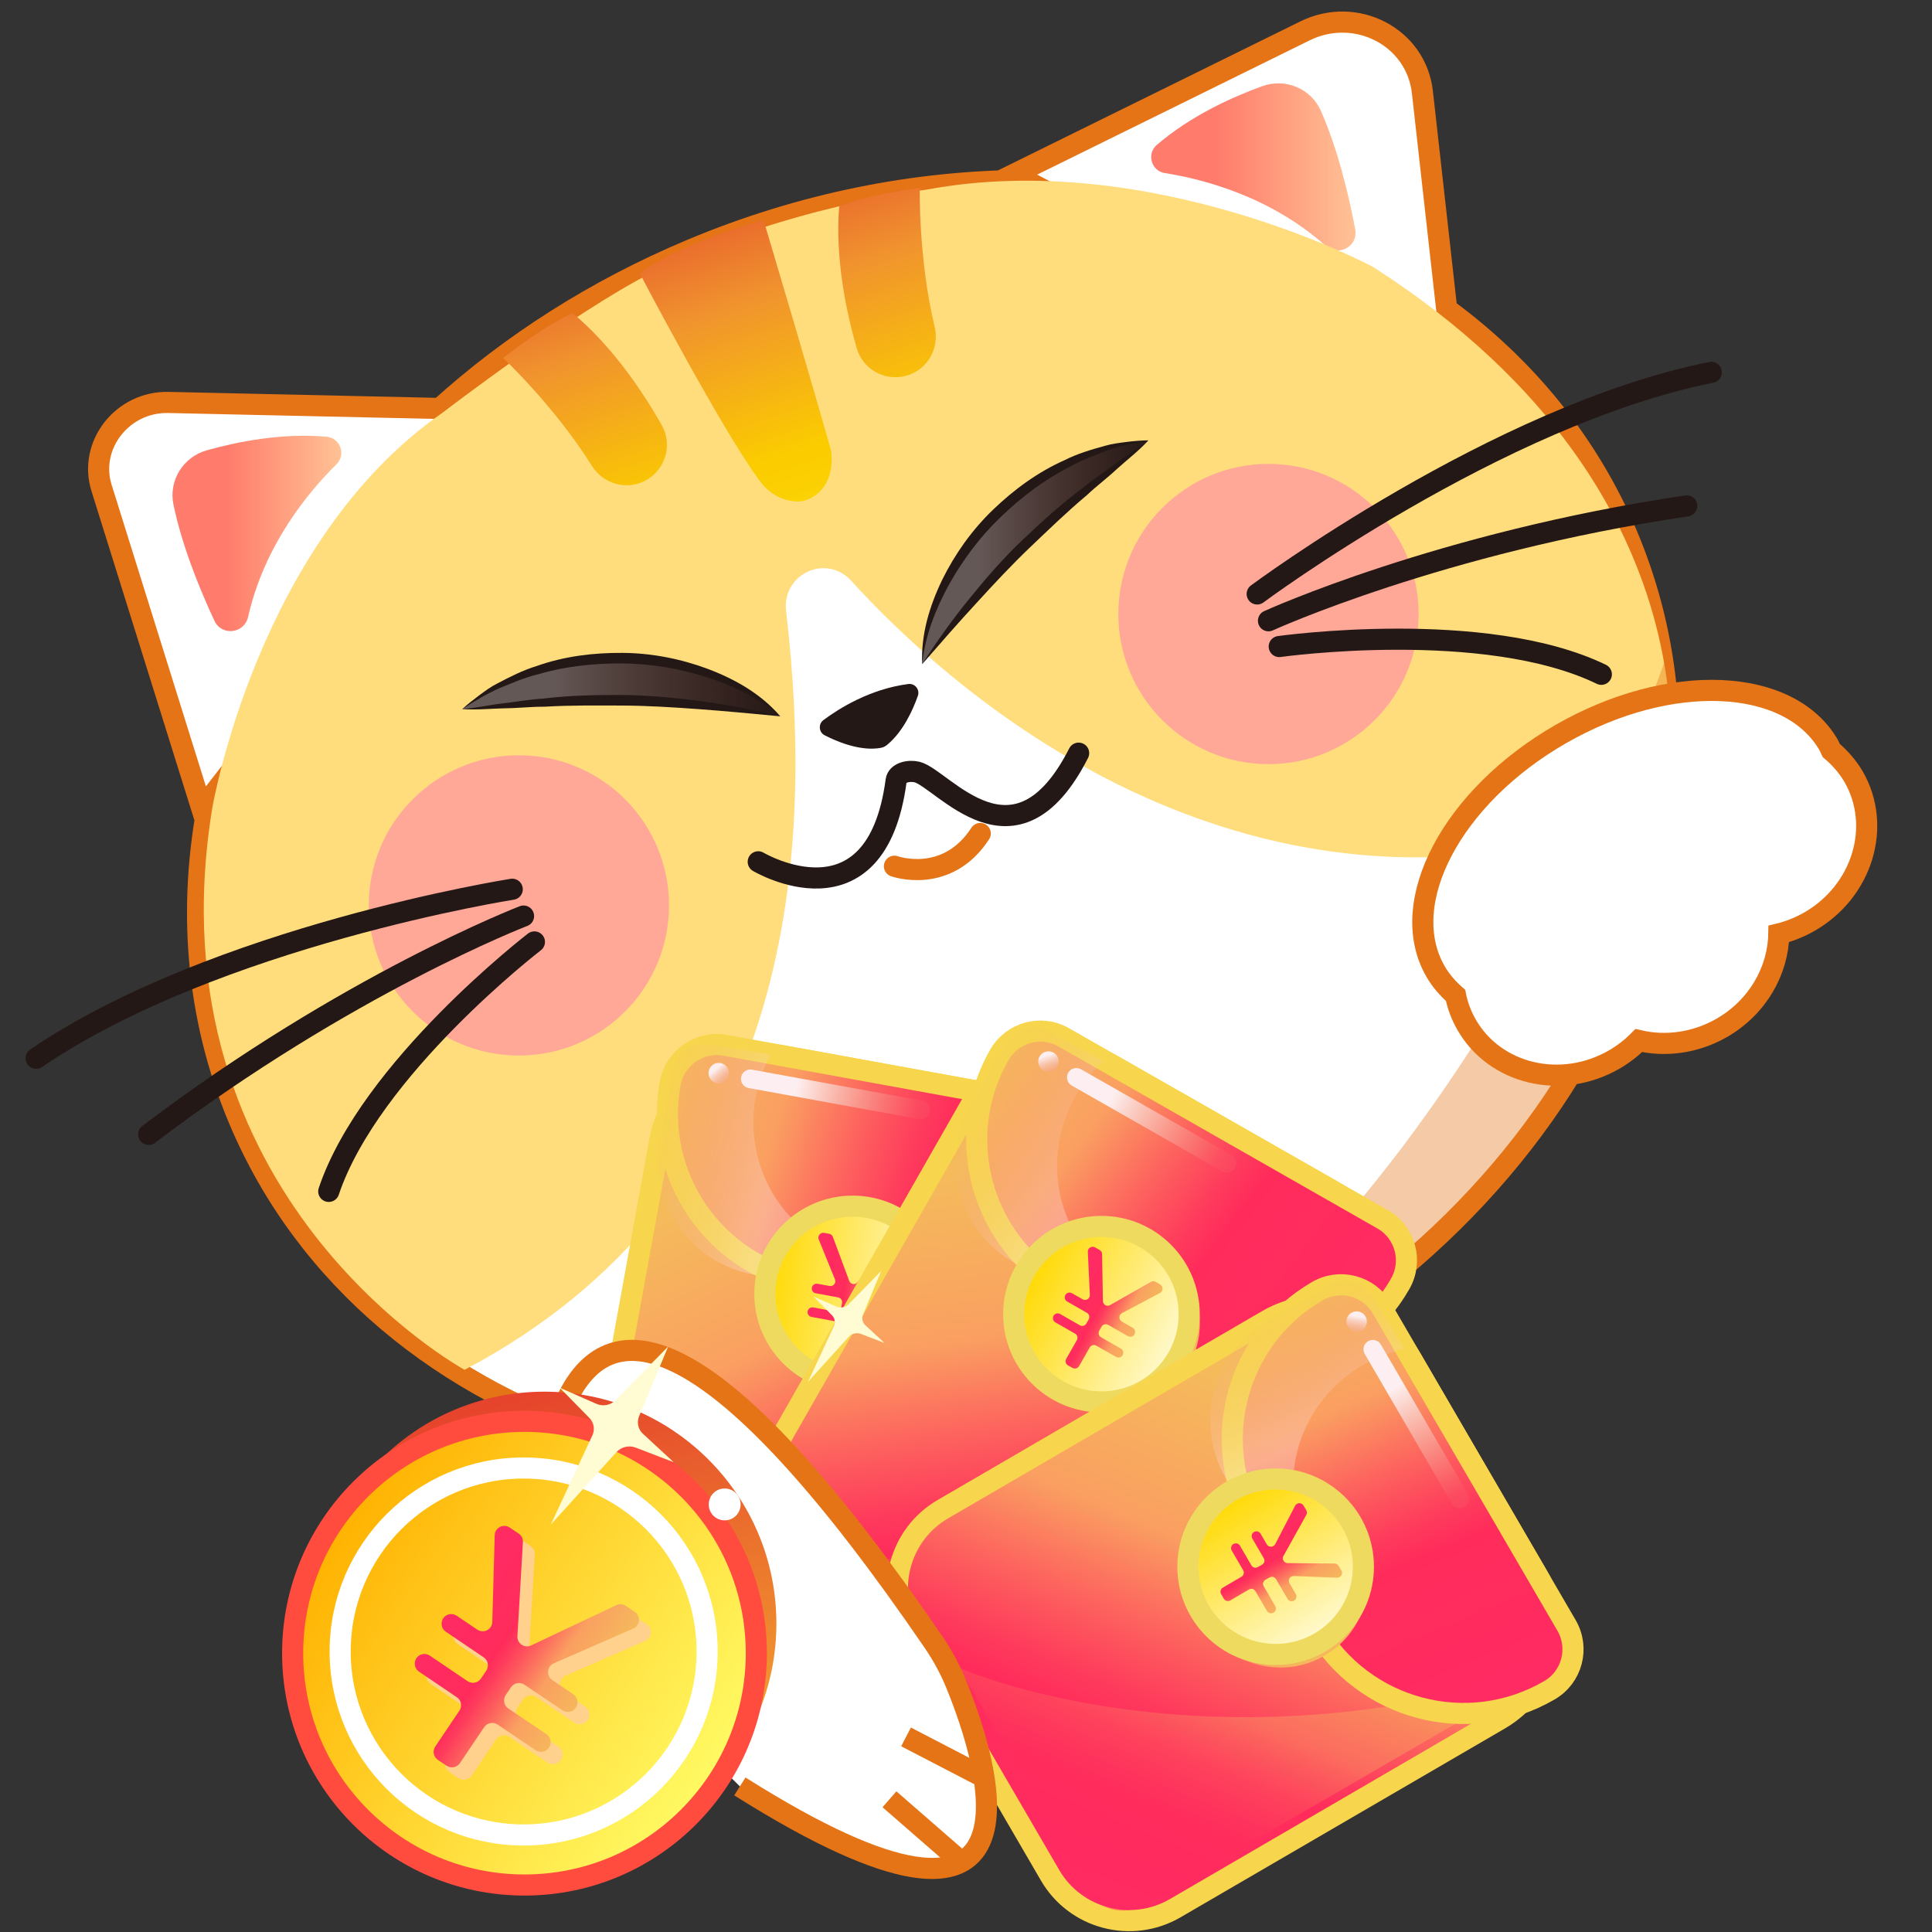 <svg xml:space="preserve" style="enable-background:new 0 0 183 183;" viewBox="0 0 183 183" y="0px" x="0px" xmlns:xlink="http://www.w3.org/1999/xlink" xmlns="http://www.w3.org/2000/svg" id="图层_1" version="1.1">
<rect x="0" y="0" width="183" height="183" fill="#333333" stroke="none"/>
<style type="text/css">
	.st0{fill:url(#SVGID_1_);stroke:#F7D64D;stroke-width:2;stroke-miterlimit:10;}
	.st1{opacity:0.43;fill:url(#SVGID_2_);}
	.st2{fill:url(#SVGID_3_);stroke:#F7D64D;stroke-width:2;stroke-miterlimit:10;}
	.st3{opacity:0.31;}
	.st4{fill:url(#SVGID_4_);}
	.st5{opacity:0.61;fill:url(#SVGID_5_);}
	.st6{fill:url(#SVGID_6_);stroke:#EFDA60;stroke-width:2;stroke-miterlimit:10;}
	.st7{fill:url(#SVGID_7_);}
	.st8{fill:url(#SVGID_8_);}
	.st9{fill:url(#SVGID_9_);}
	.st10{fill:#FFFFFF;stroke:#E57417;stroke-width:2;stroke-miterlimit:10;}
	.st11{fill:#FFDD7D;}
	.st12{fill:url(#SVGID_10_);}
	.st13{fill:url(#SVGID_11_);}
	.st14{fill:url(#SVGID_12_);}
	.st15{fill:url(#SVGID_13_);}
	.st16{fill:url(#SVGID_14_);}
	.st17{fill:#231815;}
	.st18{fill:none;stroke:#231815;stroke-linecap:round;stroke-linejoin:round;stroke-miterlimit:10;}
	.st19{fill:#FFFFFF;stroke:#231815;stroke-miterlimit:10;}
	.st20{fill:#FFFFFF;}
	.st21{opacity:0.3;fill:url(#SVGID_15_);}
	.st22{opacity:0.3;fill:url(#SVGID_16_);}
	.st23{fill:#FFA897;}
	.st24{fill:none;stroke:#231815;stroke-miterlimit:10;}
	.st25{opacity:0.38;fill:#E57417;}
	.st26{fill:#FFFFFF;stroke:#E57417;stroke-linecap:round;stroke-linejoin:round;stroke-miterlimit:10;}
	.st27{fill:url(#SVGID_17_);stroke:#C76852;stroke-miterlimit:10;}
	.st28{fill:#040506;}
	.st29{fill:none;stroke:#323333;stroke-width:2;stroke-linecap:round;stroke-linejoin:round;stroke-miterlimit:10;}
	.st30{fill:url(#SVGID_18_);}
	.st31{fill:#F2B48A;}
	.st32{fill:url(#SVGID_19_);stroke:#FFF7E6;stroke-width:3;stroke-linecap:round;stroke-linejoin:round;stroke-miterlimit:10;}
	.st33{fill:url(#SVGID_20_);stroke:#FFF7E6;stroke-width:3;stroke-linecap:round;stroke-linejoin:round;stroke-miterlimit:10;}
	.st34{fill:url(#SVGID_21_);stroke:#FFF7E6;stroke-width:3;stroke-linecap:round;stroke-linejoin:round;stroke-miterlimit:10;}
	.st35{fill:#FFFFFF;stroke:url(#SVGID_22_);stroke-miterlimit:10;}
	.st36{fill:none;stroke:url(#SVGID_23_);stroke-width:2;stroke-linecap:round;stroke-linejoin:round;}
	
		.st37{fill:none;stroke:url(#SVGID_24_);stroke-width:2;stroke-linecap:round;stroke-linejoin:round;stroke-dasharray:5.015,5.015;}
	.st38{fill:none;stroke:url(#SVGID_25_);stroke-width:2;stroke-linecap:round;stroke-linejoin:round;}
	.st39{fill:#FFFFFF;stroke:url(#SVGID_26_);stroke-miterlimit:10;}
	.st40{fill:none;stroke:url(#SVGID_27_);stroke-width:2;stroke-linecap:round;stroke-linejoin:round;}
	.st41{fill:none;stroke:url(#SVGID_28_);stroke-width:2;stroke-linecap:round;stroke-linejoin:round;}
	.st42{fill:#FFFFFF;stroke:#7C0D4A;stroke-linecap:round;stroke-linejoin:round;stroke-miterlimit:10;}
	.st43{fill:url(#SVGID_29_);stroke:#FFF7E6;stroke-width:3;stroke-linecap:round;stroke-linejoin:round;stroke-miterlimit:10;}
	.st44{fill:#FFF7E6;stroke:url(#SVGID_30_);stroke-miterlimit:10;}
	.st45{fill:url(#SVGID_31_);stroke:url(#SVGID_32_);stroke-width:2;stroke-miterlimit:10;}
	.st46{fill:none;stroke:url(#SVGID_33_);stroke-width:2;stroke-miterlimit:10;}
	.st47{fill:none;stroke:url(#SVGID_34_);stroke-width:2;stroke-miterlimit:10;}
	.st48{fill:url(#SVGID_35_);stroke:#FFF0E9;stroke-miterlimit:10;}
	.st49{fill:#FFFFFF;stroke:#FFDD7D;stroke-miterlimit:10;}
	.st50{fill:url(#SVGID_36_);stroke:#FFF0E9;stroke-miterlimit:10;}
	.st51{fill:url(#SVGID_37_);stroke:#FFF0E9;stroke-miterlimit:10;}
	.st52{fill:url(#SVGID_38_);stroke:#FFF0E9;stroke-miterlimit:10;}
	.st53{fill:url(#SVGID_39_);stroke:#FFF0E9;stroke-miterlimit:10;}
	.st54{fill:#FFFFFF;stroke:url(#SVGID_40_);stroke-miterlimit:10;}
	.st55{fill:#E89AA9;}
	.st56{fill:#FAE0E7;}
	.st57{fill:#FFFFFF;stroke:url(#SVGID_41_);stroke-miterlimit:10;}
	.st58{fill:#FFFFFF;stroke:url(#SVGID_42_);stroke-miterlimit:10;}
	.st59{fill:#FFFFFF;stroke:url(#SVGID_43_);stroke-miterlimit:10;}
	.st60{fill:#FFFFFF;stroke:url(#SVGID_44_);stroke-miterlimit:10;}
	.st61{fill:#FFFFFF;stroke:url(#SVGID_45_);stroke-miterlimit:10;}
	.st62{fill:#FFFFFF;stroke:url(#SVGID_46_);stroke-miterlimit:10;}
	.st63{fill:#FFFFFF;stroke:url(#SVGID_47_);stroke-miterlimit:10;}
	.st64{fill:#FFFFFF;stroke:url(#SVGID_48_);stroke-miterlimit:10;}
	.st65{fill:#FFFFFF;stroke:url(#SVGID_49_);stroke-miterlimit:10;}
	.st66{fill:url(#SVGID_50_);stroke:#ECFFD4;stroke-linecap:round;stroke-linejoin:round;stroke-miterlimit:10;}
	.st67{fill:url(#SVGID_51_);stroke:#ECFFD4;stroke-linecap:round;stroke-linejoin:round;stroke-miterlimit:10;}
	.st68{fill:url(#SVGID_52_);stroke:#ECFFD4;stroke-linecap:round;stroke-linejoin:round;stroke-miterlimit:10;}
	.st69{fill:#FFFFFF;stroke:#ECFFD4;stroke-linecap:round;stroke-linejoin:round;stroke-miterlimit:10;}
	.st70{fill:url(#SVGID_53_);stroke:#ECFFD4;stroke-linecap:round;stroke-linejoin:round;stroke-miterlimit:10;}
	.st71{fill:url(#SVGID_54_);stroke:#ECFFD4;stroke-linecap:round;stroke-linejoin:round;stroke-miterlimit:10;}
	.st72{fill:url(#SVGID_55_);}
	.st73{fill:#ECFFD4;}
	.st74{fill:url(#SVGID_56_);stroke:#ECFFD4;stroke-linecap:round;stroke-linejoin:round;stroke-miterlimit:10;}
	.st75{fill:url(#SVGID_57_);stroke:#ECFFD4;stroke-linecap:round;stroke-linejoin:round;stroke-miterlimit:10;}
	.st76{fill:url(#SVGID_58_);stroke:#ECFFD4;stroke-linecap:round;stroke-linejoin:round;stroke-miterlimit:10;}
	.st77{fill:url(#SVGID_59_);stroke:#ECFFD4;stroke-linecap:round;stroke-linejoin:round;stroke-miterlimit:10;}
	.st78{fill:url(#SVGID_60_);stroke:#ECFFD4;stroke-linecap:round;stroke-linejoin:round;stroke-miterlimit:10;}
	.st79{fill:url(#SVGID_61_);stroke:#ECFFD4;stroke-linecap:round;stroke-linejoin:round;stroke-miterlimit:10;}
	.st80{fill:url(#SVGID_62_);stroke:#ECFFD4;stroke-linecap:round;stroke-linejoin:round;stroke-miterlimit:10;}
	.st81{fill:url(#SVGID_63_);stroke:#ECFFD4;stroke-linecap:round;stroke-linejoin:round;stroke-miterlimit:10;}
	.st82{fill:url(#SVGID_64_);stroke:#ECFFD4;stroke-linecap:round;stroke-linejoin:round;stroke-miterlimit:10;}
	.st83{fill:url(#SVGID_65_);}
	.st84{fill:none;stroke:#ECFFD4;stroke-linecap:round;stroke-linejoin:round;stroke-miterlimit:10;}
	.st85{fill:url(#SVGID_66_);}
	.st86{fill:url(#SVGID_67_);}
	.st87{fill:url(#SVGID_68_);}
	.st88{fill:url(#SVGID_69_);}
	.st89{fill:url(#SVGID_70_);}
	.st90{fill:url(#SVGID_71_);}
	.st91{fill:url(#SVGID_72_);}
	.st92{fill:url(#SVGID_73_);}
	.st93{fill:url(#SVGID_74_);}
	.st94{fill:url(#SVGID_75_);stroke:#ECFFD4;stroke-linecap:round;stroke-linejoin:round;stroke-miterlimit:10;}
	.st95{fill:url(#SVGID_76_);stroke:#ECFFD4;stroke-linecap:round;stroke-linejoin:round;stroke-miterlimit:10;}
	.st96{fill:url(#SVGID_77_);stroke:#ECFFD4;stroke-linecap:round;stroke-linejoin:round;stroke-miterlimit:10;}
	.st97{fill:url(#SVGID_78_);stroke:#ECFFD4;stroke-linecap:round;stroke-linejoin:round;stroke-miterlimit:10;}
	.st98{fill:url(#SVGID_79_);stroke:#ECFFD4;stroke-linecap:round;stroke-linejoin:round;stroke-miterlimit:10;}
	.st99{fill:url(#SVGID_80_);stroke:#ECFFD4;stroke-linecap:round;stroke-linejoin:round;stroke-miterlimit:10;}
	.st100{fill:url(#SVGID_81_);stroke:#ECFFD4;stroke-linecap:round;stroke-linejoin:round;stroke-miterlimit:10;}
	.st101{fill:url(#SVGID_82_);}
	.st102{fill:url(#SVGID_83_);}
	.st103{fill:url(#SVGID_84_);stroke:#ECFFD4;stroke-linecap:round;stroke-linejoin:round;stroke-miterlimit:10;}
	.st104{fill:url(#SVGID_85_);stroke:#ECFFD4;stroke-linecap:round;stroke-linejoin:round;stroke-miterlimit:10;}
	.st105{fill:url(#SVGID_86_);stroke:#ECFFD4;stroke-linecap:round;stroke-linejoin:round;stroke-miterlimit:10;}
	.st106{fill:url(#SVGID_87_);stroke:#ECFFD4;stroke-linecap:round;stroke-linejoin:round;stroke-miterlimit:10;}
	.st107{fill:url(#SVGID_88_);stroke:#ECFFD4;stroke-linecap:round;stroke-linejoin:round;stroke-miterlimit:10;}
	.st108{fill:url(#SVGID_89_);stroke:#ECFFD4;stroke-linecap:round;stroke-linejoin:round;stroke-miterlimit:10;}
	.st109{fill:url(#SVGID_90_);stroke:#ECFFD4;stroke-linecap:round;stroke-linejoin:round;stroke-miterlimit:10;}
	.st110{fill:url(#SVGID_91_);}
	.st111{fill:url(#SVGID_92_);}
	.st112{fill:url(#SVGID_93_);}
	.st113{fill:url(#SVGID_94_);}
	.st114{fill:url(#SVGID_95_);}
	.st115{fill:url(#SVGID_96_);}
	.st116{fill:url(#SVGID_97_);}
	.st117{fill:url(#SVGID_98_);}
	.st118{fill:url(#SVGID_99_);stroke:#ECFFD4;stroke-linecap:round;stroke-linejoin:round;stroke-miterlimit:10;}
	.st119{fill:url(#SVGID_100_);stroke:#ECFFD4;stroke-linecap:round;stroke-linejoin:round;stroke-miterlimit:10;}
	.st120{fill:url(#SVGID_101_);stroke:#ECFFD4;stroke-linecap:round;stroke-linejoin:round;stroke-miterlimit:10;}
	.st121{fill:url(#SVGID_102_);stroke:#ECFFD4;stroke-linecap:round;stroke-linejoin:round;stroke-miterlimit:10;}
	.st122{fill:#FFFFFF;stroke:#FFC6BB;stroke-linecap:round;stroke-linejoin:round;stroke-miterlimit:10;}
	.st123{fill:url(#SVGID_103_);stroke:#FFF7E6;stroke-width:3;stroke-miterlimit:10;}
	.st124{fill:#FF8373;}
	.st125{fill:#FFFFFF;stroke:url(#SVGID_104_);stroke-linecap:round;stroke-linejoin:round;stroke-miterlimit:10;}
	.st126{fill:#FFFFFF;stroke:url(#SVGID_105_);stroke-linecap:round;stroke-linejoin:round;stroke-miterlimit:10;}
	.st127{fill:#FFFFFF;stroke:url(#SVGID_106_);stroke-linecap:round;stroke-linejoin:round;stroke-miterlimit:10;}
	.st128{fill:#FFFFFF;stroke:url(#SVGID_107_);stroke-linecap:round;stroke-linejoin:round;stroke-miterlimit:10;}
	.st129{fill:#FFFFFF;stroke:url(#SVGID_108_);stroke-linecap:round;stroke-linejoin:round;stroke-miterlimit:10;}
	.st130{fill:#FFFFFF;stroke:url(#SVGID_109_);stroke-linecap:round;stroke-linejoin:round;stroke-miterlimit:10;}
	.st131{fill:#FFFFFF;stroke:url(#SVGID_110_);stroke-linecap:round;stroke-linejoin:round;stroke-miterlimit:10;}
	.st132{fill:#FFFFFF;stroke:url(#SVGID_111_);stroke-linecap:round;stroke-linejoin:round;stroke-miterlimit:10;}
	.st133{fill:#FFFFFF;stroke:url(#SVGID_112_);stroke-linecap:round;stroke-linejoin:round;stroke-miterlimit:10;}
	.st134{fill:#FFFFFF;stroke:url(#SVGID_113_);stroke-linecap:round;stroke-linejoin:round;stroke-miterlimit:10;}
	.st135{fill:#FFFFFF;stroke:url(#SVGID_114_);stroke-linecap:round;stroke-linejoin:round;stroke-miterlimit:10;}
	.st136{fill:#FFFFFF;stroke:url(#SVGID_115_);stroke-linecap:round;stroke-linejoin:round;stroke-miterlimit:10;}
	.st137{fill:url(#SVGID_116_);stroke:url(#SVGID_117_);stroke-miterlimit:10;}
	.st138{fill:none;stroke:url(#SVGID_118_);stroke-linecap:round;stroke-linejoin:round;stroke-miterlimit:10;}
	.st139{fill:#FFFFFF;stroke:url(#SVGID_119_);stroke-linecap:round;stroke-linejoin:round;stroke-miterlimit:10;}
	.st140{fill:none;stroke:url(#SVGID_120_);stroke-linecap:round;stroke-linejoin:round;stroke-miterlimit:10;}
	.st141{fill:#FFFFFF;stroke:url(#SVGID_121_);stroke-linecap:round;stroke-linejoin:round;stroke-miterlimit:10;}
	.st142{fill:none;stroke:url(#SVGID_122_);stroke-linecap:round;stroke-linejoin:round;stroke-miterlimit:10;}
	.st143{fill:#FFFFFF;stroke:url(#SVGID_123_);stroke-linecap:round;stroke-linejoin:round;stroke-miterlimit:10;}
	.st144{fill:url(#SVGID_124_);stroke:url(#SVGID_125_);stroke-width:2;stroke-miterlimit:10;}
	.st145{fill:url(#SVGID_126_);}
	.st146{fill:url(#SVGID_127_);stroke:#FF4C3E;stroke-width:2;stroke-miterlimit:10;}
	.st147{fill:#FFD18D;}
	.st148{fill:url(#SVGID_128_);}
	.st149{fill:none;stroke:#FFFFFF;stroke-width:2;stroke-miterlimit:10;}
	.st150{fill:url(#SVGID_129_);}
	.st151{fill:url(#SVGID_130_);stroke:#FF4C3E;stroke-width:2;stroke-miterlimit:10;}
	.st152{fill:none;stroke:#FFFFFF;stroke-miterlimit:10;}
	.st153{fill:url(#SVGID_131_);}
	.st154{fill:url(#SVGID_132_);}
	.st155{fill:url(#SVGID_133_);}
	.st156{fill:url(#SVGID_134_);stroke:#FF4C3E;stroke-width:2;stroke-miterlimit:10;}
	.st157{fill:url(#SVGID_135_);}
	.st158{fill:url(#SVGID_136_);}
	.st159{fill:url(#SVGID_137_);}
	.st160{fill:url(#SVGID_138_);stroke:#FF4C3E;stroke-width:2;stroke-miterlimit:10;}
	.st161{fill:url(#SVGID_139_);}
	.st162{fill:url(#SVGID_140_);}
	.st163{fill:#FFFFFF;stroke:url(#SVGID_141_);stroke-linecap:round;stroke-linejoin:round;stroke-miterlimit:10;}
	.st164{fill:#FFFFFF;stroke:url(#SVGID_142_);stroke-miterlimit:10;}
	.st165{fill:#FFFFFF;stroke:url(#SVGID_143_);stroke-miterlimit:10;}
	.st166{fill:#FFFFFF;stroke:url(#SVGID_144_);stroke-miterlimit:10;}
	.st167{fill:#FFFFFF;stroke:url(#SVGID_145_);stroke-miterlimit:10;}
	.st168{fill:#FFFFFF;stroke:url(#SVGID_146_);stroke-miterlimit:10;}
	.st169{fill:#FFFFFF;stroke:url(#SVGID_147_);stroke-miterlimit:10;}
	.st170{fill:#FFFFFF;stroke:url(#SVGID_148_);stroke-miterlimit:10;}
	.st171{fill:#FFFFFF;stroke:url(#SVGID_149_);stroke-linecap:round;stroke-linejoin:round;stroke-miterlimit:10;}
	.st172{fill:#FFFFFF;stroke:url(#SVGID_150_);stroke-linecap:round;stroke-linejoin:round;stroke-miterlimit:10;}
	.st173{fill:url(#SVGID_151_);stroke:#C76852;stroke-miterlimit:10;}
	.st174{fill:none;stroke:#231815;stroke-width:2;stroke-miterlimit:10;}
	.st175{fill:url(#SVGID_152_);}
	.st176{fill:url(#SVGID_153_);}
	.st177{fill:url(#SVGID_154_);stroke:#FF4C3E;stroke-width:2;stroke-miterlimit:10;}
	.st178{fill:url(#SVGID_155_);}
	.st179{fill:#FFFBD2;}
	.st180{fill:url(#SVGID_156_);}
	.st181{fill:url(#SVGID_157_);stroke:#FF4C3E;stroke-width:2;stroke-miterlimit:10;}
	.st182{fill:url(#SVGID_158_);}
	.st183{fill:url(#SVGID_159_);stroke:#FFF0E9;stroke-miterlimit:10;}
	.st184{fill:url(#SVGID_160_);stroke:#FFF0E9;stroke-miterlimit:10;}
	.st185{fill:url(#SVGID_161_);stroke:#FFF0E9;stroke-miterlimit:10;}
	.st186{fill:#FFF6C7;stroke:url(#SVGID_162_);stroke-width:2;stroke-miterlimit:10;}
	.st187{fill:url(#SVGID_163_);stroke:#FFF0E9;stroke-miterlimit:10;}
	.st188{fill:url(#SVGID_164_);stroke:#FFF0E9;stroke-miterlimit:10;}
	.st189{fill:url(#SVGID_165_);stroke:#FFF7E6;stroke-miterlimit:10;}
	.st190{fill:url(#SVGID_166_);stroke:#FFF0E9;stroke-miterlimit:10;}
	.st191{fill:url(#SVGID_167_);stroke:#FFF0E9;stroke-miterlimit:10;}
	.st192{fill:url(#SVGID_168_);stroke:#FFF7E6;stroke-miterlimit:10;}
	.st193{fill:url(#SVGID_169_);stroke:#FFF0E9;stroke-miterlimit:10;}
	.st194{fill:url(#SVGID_170_);stroke:#FFF7E6;stroke-miterlimit:10;}
	.st195{fill:url(#SVGID_171_);stroke:#FFF7E6;stroke-miterlimit:10;}
	.st196{fill:url(#SVGID_172_);stroke:#FFF0E9;stroke-miterlimit:10;}
	.st197{fill:url(#SVGID_173_);stroke:#FFF0E9;stroke-miterlimit:10;}
	.st198{fill:url(#SVGID_174_);stroke:#FFF7E6;stroke-miterlimit:10;}
	.st199{fill:url(#SVGID_175_);stroke:#FFF0E9;stroke-miterlimit:10;}
	.st200{fill:url(#SVGID_176_);stroke:#FFF0E9;stroke-miterlimit:10;}
	.st201{fill:url(#SVGID_177_);stroke:#FFF7E6;stroke-miterlimit:10;}
	.st202{fill:url(#SVGID_178_);stroke:#FFF0E9;stroke-miterlimit:10;}
	.st203{fill:url(#SVGID_179_);stroke:#FFF7E6;stroke-miterlimit:10;}
	.st204{fill:url(#SVGID_180_);stroke:#FFF7E6;stroke-miterlimit:10;}
	.st205{fill:url(#SVGID_181_);stroke:#FFF0E9;stroke-miterlimit:10;}
	.st206{fill:url(#SVGID_182_);stroke:#FFF0E9;stroke-miterlimit:10;}
	.st207{fill:url(#SVGID_183_);stroke:#FFF7E6;stroke-miterlimit:10;}
	.st208{fill:url(#SVGID_184_);stroke:#FFF0E9;stroke-miterlimit:10;}
	.st209{fill:url(#SVGID_185_);stroke:#FFF0E9;stroke-miterlimit:10;}
	.st210{fill:url(#SVGID_186_);stroke:#FFF7E6;stroke-miterlimit:10;}
	.st211{fill:url(#SVGID_187_);stroke:#FFF0E9;stroke-miterlimit:10;}
	.st212{fill:url(#SVGID_188_);stroke:#FFF7E6;stroke-miterlimit:10;}
	.st213{fill:url(#SVGID_189_);stroke:#FFF7E6;stroke-miterlimit:10;}
	.st214{fill:url(#SVGID_190_);stroke:#FFF0E9;stroke-miterlimit:10;}
	.st215{fill:url(#SVGID_191_);}
	.st216{fill:url(#SVGID_192_);}
	.st217{fill:#FFFFFF;stroke:#E57417;stroke-width:2;stroke-linecap:round;stroke-linejoin:round;stroke-miterlimit:10;}
	.st218{fill:url(#SVGID_193_);stroke:#F7D64D;stroke-width:2;stroke-miterlimit:10;}
	.st219{opacity:0.43;fill:url(#SVGID_194_);}
	.st220{fill:url(#SVGID_195_);}
	.st221{fill:none;stroke:#F7D64D;stroke-width:2;stroke-miterlimit:10;}
	.st222{fill:url(#SVGID_196_);}
	.st223{fill:url(#SVGID_197_);}
	.st224{fill:url(#SVGID_198_);stroke:#EFDA60;stroke-width:2;stroke-miterlimit:10;}
	.st225{fill:url(#SVGID_199_);}
	.st226{fill:url(#SVGID_200_);}
	.st227{fill:url(#SVGID_201_);}
	.st228{fill:url(#SVGID_202_);stroke:#F7D64D;stroke-width:2;stroke-miterlimit:10;}
	.st229{opacity:0.43;fill:url(#SVGID_203_);}
	.st230{fill:url(#SVGID_204_);}
	.st231{fill:url(#SVGID_205_);}
	.st232{fill:url(#SVGID_206_);}
	.st233{fill:url(#SVGID_207_);stroke:#EFDA60;stroke-width:2;stroke-miterlimit:10;}
	.st234{fill:url(#SVGID_208_);}
	.st235{fill:url(#SVGID_209_);}
	.st236{fill:url(#SVGID_210_);}
	.st237{fill:url(#SVGID_211_);stroke:#F7D64D;stroke-width:2;stroke-miterlimit:10;}
	.st238{opacity:0.43;fill:url(#SVGID_212_);}
	.st239{fill:url(#SVGID_213_);}
	.st240{fill:url(#SVGID_214_);}
	.st241{fill:url(#SVGID_215_);}
	.st242{fill:url(#SVGID_216_);stroke:#EFDA60;stroke-width:2;stroke-miterlimit:10;}
	.st243{fill:url(#SVGID_217_);}
	.st244{fill:url(#SVGID_218_);}
	.st245{fill:url(#SVGID_219_);}
	.st246{fill:url(#SVGID_220_);}
	.st247{fill:url(#SVGID_221_);}
	.st248{fill:url(#SVGID_222_);}
	.st249{fill:none;stroke:#231815;stroke-width:2;stroke-linecap:round;stroke-linejoin:round;stroke-miterlimit:10;}
	.st250{opacity:0.3;}
	.st251{fill:url(#SVGID_223_);}
	.st252{fill:url(#SVGID_224_);}
	.st253{fill:url(#SVGID_225_);}
	.st254{fill:url(#SVGID_226_);stroke:#FFFFFF;stroke-width:2;stroke-miterlimit:10;}
	.st255{fill:url(#SVGID_227_);stroke:#FFFFFF;stroke-width:2;stroke-miterlimit:10;}
	.st256{fill:url(#SVGID_228_);stroke:#FFFFFF;stroke-width:2;stroke-miterlimit:10;}
	.st257{fill:url(#SVGID_229_);stroke:#FFFFFF;stroke-width:2;stroke-miterlimit:10;}
	.st258{fill:url(#SVGID_230_);stroke:#FFFFFF;stroke-width:2;stroke-miterlimit:10;}
	.st259{fill:url(#SVGID_231_);stroke:#FFFFFF;stroke-width:2;stroke-miterlimit:10;}
	.st260{fill:url(#SVGID_232_);stroke:#FFFFFF;stroke-width:2;stroke-miterlimit:10;}
	.st261{fill:url(#SVGID_233_);stroke:#FFFFFF;stroke-width:2;stroke-miterlimit:10;}
	.st262{fill:url(#SVGID_234_);stroke:#FFFFFF;stroke-width:2;stroke-miterlimit:10;}
	.st263{fill:url(#SVGID_235_);stroke:#FFFFFF;stroke-width:2;stroke-miterlimit:10;}
	.st264{fill:url(#SVGID_236_);stroke:#FFFFFF;stroke-width:2;stroke-miterlimit:10;}
	.st265{fill:#D30B15;}
	.st266{fill:#FFFFFF;stroke:#FFA92C;stroke-miterlimit:10;}
	.st267{fill:#FFF6C7;stroke:url(#SVGID_237_);stroke-width:2;stroke-miterlimit:10;}
	.st268{fill:#FFF6C7;stroke:url(#SVGID_238_);stroke-width:2;stroke-miterlimit:10;}
	.st269{fill:#FFF6C7;stroke:url(#SVGID_239_);stroke-width:2;stroke-miterlimit:10;}
	.st270{fill:url(#SVGID_240_);}
	.st271{fill:url(#SVGID_241_);stroke:#FF4C3E;stroke-width:2;stroke-miterlimit:10;}
	.st272{fill:url(#SVGID_242_);}
	.st273{fill:#FFFFFF;stroke:url(#SVGID_243_);stroke-miterlimit:10;}
	.st274{fill:#FFFFFF;stroke:url(#SVGID_244_);stroke-linecap:round;stroke-linejoin:round;stroke-miterlimit:10;}
	.st275{fill:#FFFFFF;stroke:url(#SVGID_245_);stroke-linecap:round;stroke-linejoin:round;stroke-miterlimit:10;}
	.st276{fill:url(#SVGID_246_);stroke:url(#SVGID_247_);stroke-miterlimit:10;}
	.st277{fill:none;stroke:url(#SVGID_248_);stroke-miterlimit:10;}
	.st278{fill:url(#SVGID_249_);stroke:url(#SVGID_250_);stroke-miterlimit:10;}
	.st279{fill:url(#SVGID_251_);stroke:url(#SVGID_252_);stroke-miterlimit:10;}
	.st280{fill:url(#SVGID_253_);stroke:url(#SVGID_254_);stroke-miterlimit:10;}
	.st281{fill:url(#SVGID_255_);stroke:url(#SVGID_256_);stroke-miterlimit:10;}
	.st282{fill:url(#SVGID_257_);stroke:url(#SVGID_258_);stroke-miterlimit:10;}
	.st283{fill:url(#SVGID_259_);stroke:url(#SVGID_260_);stroke-miterlimit:10;}
	.st284{fill:url(#SVGID_261_);stroke:url(#SVGID_262_);stroke-miterlimit:10;}
	.st285{fill:url(#SVGID_263_);stroke:url(#SVGID_264_);stroke-miterlimit:10;}
	.st286{fill:url(#SVGID_265_);stroke:url(#SVGID_266_);stroke-miterlimit:10;}
	.st287{fill:url(#SVGID_267_);stroke:url(#SVGID_268_);stroke-miterlimit:10;}
	.st288{fill:url(#SVGID_269_);stroke:url(#SVGID_270_);stroke-miterlimit:10;}
	.st289{fill:url(#SVGID_271_);stroke:url(#SVGID_272_);stroke-miterlimit:10;}
	.st290{fill:url(#SVGID_273_);stroke:url(#SVGID_274_);stroke-miterlimit:10;}
	.st291{fill:url(#SVGID_275_);stroke:url(#SVGID_276_);stroke-miterlimit:10;}
	.st292{fill:url(#SVGID_277_);stroke:url(#SVGID_278_);stroke-linecap:round;stroke-linejoin:round;stroke-miterlimit:10;}
	.st293{fill:#FFFFFF;stroke:url(#SVGID_279_);stroke-miterlimit:10;}
	.st294{fill:url(#SVGID_280_);stroke:url(#SVGID_281_);stroke-linecap:round;stroke-linejoin:round;stroke-miterlimit:10;}
	.st295{fill:url(#SVGID_282_);stroke:url(#SVGID_283_);stroke-miterlimit:10;}
	.st296{fill:url(#SVGID_284_);stroke:url(#SVGID_285_);stroke-miterlimit:10;}
	.st297{fill:url(#SVGID_286_);stroke:url(#SVGID_287_);stroke-miterlimit:10;}
	.st298{fill:#FFFFFF;stroke:url(#SVGID_288_);stroke-linecap:round;stroke-linejoin:round;stroke-miterlimit:10;}
	.st299{fill:url(#SVGID_289_);}
	.st300{fill:url(#SVGID_290_);stroke:#FF4C3E;stroke-width:2;stroke-miterlimit:10;}
	.st301{fill:url(#SVGID_291_);}
	.st302{fill:url(#SVGID_292_);}
	.st303{fill:url(#SVGID_293_);stroke:#FF4C3E;stroke-width:2;stroke-miterlimit:10;}
	.st304{fill:url(#SVGID_294_);}
</style>
<g>
	<path d="M134.73,8.73c-0.58-5.22-6.28-8.19-11.13-5.8L96.02,16.52l1.1,0.57c-10.36,0.05-21.18,2.15-31.71,6.58
		c-9.06,3.81-17.06,8.96-23.75,15.02l-25.71-0.57c-4.35-0.1-7.6,4.05-6.33,8.1l9.5,30.39l0.66-0.85
		c-2.01,10.14-1.24,20.54,2.84,30.25c12.69,30.22,52.43,42.35,88.75,27.09c36.32-15.26,55.48-52.12,42.79-82.34
		c-3.68-8.76-9.65-15.99-17.13-21.49L134.73,8.73z" class="st10"></path>
	<linearGradient y2="50.518" x2="32.333" y1="50.518" x1="16.339" gradientUnits="userSpaceOnUse" id="SVGID_1_">
		<stop style="stop-color:#FF7B6B" offset="0.312"></stop>
		<stop style="stop-color:#FFC295" offset="1"></stop>
	</linearGradient>
	<path d="M20.31,58.8c-1.43-3.06-3.07-7.12-3.88-11c-0.48-2.28,0.93-4.53,3.17-5.15
		c2.9-0.81,7.13-1.66,11.34-1.28c1.28,0.11,1.86,1.69,0.94,2.6c-2.65,2.61-6.83,7.62-8.38,14.47C23.14,60.02,21,60.28,20.31,58.8z" style="fill:url(#SVGID_1_);"></path>
	<linearGradient y2="15.812" x2="128.398" y1="15.812" x1="109.037" gradientUnits="userSpaceOnUse" id="SVGID_2_">
		<stop style="stop-color:#FF7B6B" offset="0.312"></stop>
		<stop style="stop-color:#FFC295" offset="1"></stop>
	</linearGradient>
	<path d="M128.37,21.72c-0.63-3.32-1.65-7.58-3.25-11.21c-0.94-2.14-3.39-3.14-5.58-2.34
		c-2.83,1.03-6.76,2.8-9.97,5.56c-0.98,0.84-0.52,2.46,0.75,2.66c3.67,0.58,9.99,2.22,15.24,6.89
		C126.78,24.36,128.67,23.33,128.37,21.72z" style="fill:url(#SVGID_2_);"></path>
	<path d="M130.05,25.28c0,0-21-11.3-42.33-7.31c0,0-13.81,1.69-25.95,7.84c-7.48,3.78-19.85,13.28-19.85,13.28
		C24.36,51.27,20.1,76.58,20.1,76.58c-6.01,36.89,23.91,53.17,23.91,53.17c30.91-16.33,33.26-47.83,30.45-71.87
		c-0.41-3.5,3.78-5.46,6.15-2.88c16.27,17.79,44.71,34.84,77.15,21.36C157.75,76.37,164.5,47.36,130.05,25.28z" class="st11"></path>
	<path d="M104.68,135.3c0,0,60.12-20.95,53.05-72.8C157.73,62.5,140.47,113.22,104.68,135.3z" class="st25"></path>
	<g>
		<path d="M173.46,71.09c-0.08-0.16-0.14-0.33-0.23-0.49c-3.73-6.5-15.1-6.98-25.39-1.07s-15.61,15.96-11.88,22.46
			c0.5,0.88,1.16,1.63,1.91,2.29c0.19,0.96,0.54,1.9,1.05,2.79c2.7,4.7,8.95,6.18,13.96,3.3c0.88-0.51,1.67-1.12,2.35-1.81
			c2.52,0.59,5.33,0.24,7.84-1.19c3.4-1.95,5.36-5.41,5.42-8.91c0.99-0.24,1.97-0.63,2.9-1.16c5.01-2.88,6.89-9.02,4.19-13.72
			C175.01,72.61,174.28,71.78,173.46,71.09z" class="st10"></path>
	</g>
	<path d="M84.72,82.05c0,0,4.96,1.78,8.13-3.1" class="st217"></path>
	<g>
		<g>
			
				<linearGradient gradientTransform="matrix(0.99 0.142 -0.142 0.99 -47.204 380.191)" y2="-283.607" x2="79.175" y1="-237.107" x1="111.915" gradientUnits="userSpaceOnUse" id="SVGID_3_">
				<stop style="stop-color:#FF2B62" offset="0.101"></stop>
				<stop style="stop-color:#FF2C5B" offset="0.389"></stop>
				<stop style="stop-color:#FE3B5C" offset="0.451"></stop>
				<stop style="stop-color:#FD645E" offset="0.571"></stop>
				<stop style="stop-color:#FA9F61" offset="0.722"></stop>
				<stop style="stop-color:#F5BB5B" offset="1"></stop>
			</linearGradient>
			<path d="M89.08,157.79l-25.98-4.73c-4.71-0.86-7.83-5.37-6.97-10.07l6.37-34.98c0.98-5.41,6.17-9,11.58-8.02
				l23.43,4.26c5.41,0.98,9,6.17,8.02,11.58l-6.37,34.98C98.3,155.53,93.79,158.65,89.08,157.79z" class="st2"></path>
			
				<linearGradient gradientTransform="matrix(0.99 0.142 -0.142 0.99 -47.204 380.191)" y2="-270.149" x2="94.536" y1="-242.389" x1="114.082" gradientUnits="userSpaceOnUse" id="SVGID_4_">
				<stop style="stop-color:#FF2B62" offset="0.101"></stop>
				<stop style="stop-color:#FF2C5B" offset="0.389"></stop>
				<stop style="stop-color:#FE3B5C" offset="0.451"></stop>
				<stop style="stop-color:#FD645E" offset="0.571"></stop>
				<stop style="stop-color:#FA9F61" offset="0.722"></stop>
				<stop style="stop-color:#F5BB5B" offset="1"></stop>
			</linearGradient>
			<path d="M105.02,108.92l-8.07,44.04c-0.38,2.08-2.38,3.46-4.47,3.07l-23.9-4.46
				C68.57,151.57,91.83,140.52,105.02,108.92z" style="opacity:0.43;fill:url(#SVGID_4_);"></path>
			<g>
				
					<linearGradient gradientTransform="matrix(0.99 0.142 -0.142 0.99 -47.204 380.191)" y2="-288.7" x2="67.266" y1="-280.624" x1="114.712" gradientUnits="userSpaceOnUse" id="SVGID_5_">
					<stop style="stop-color:#FF2B62" offset="0.101"></stop>
					<stop style="stop-color:#FF2C5B" offset="0.389"></stop>
					<stop style="stop-color:#FE3B5C" offset="0.451"></stop>
					<stop style="stop-color:#FD645E" offset="0.571"></stop>
					<stop style="stop-color:#FA9F61" offset="0.722"></stop>
					<stop style="stop-color:#F5BB5B" offset="1"></stop>
				</linearGradient>
				<path d="M87.67,123.48l-11.16-2.03c-8.8-1.6-14.63-10.03-13.03-18.83l0,0
					c0.44-2.43,2.78-4.05,5.21-3.61l34.21,6.23c2.43,0.44,4.05,2.78,3.61,5.21l0,0C104.9,119.25,96.47,125.08,87.67,123.48z" style="fill:url(#SVGID_5_);"></path>
				<path d="M87.67,123.48l-11.16-2.03c-8.8-1.6-14.63-10.03-13.03-18.83l0,0c0.44-2.43,2.78-4.05,5.21-3.61
					l34.21,6.23c2.43,0.44,4.05,2.78,3.61,5.21l0,0C104.9,119.25,96.47,125.08,87.67,123.48z" class="st221"></path>
			</g>
			<g class="st3">
				
					<linearGradient gradientTransform="matrix(0.499 0.053 -0.16 0.987 -1719.421 75.892)" y2="-157.893" x2="3515.79" y1="-151.393" x1="3553.979" gradientUnits="userSpaceOnUse" id="SVGID_6_">
					<stop style="stop-color:#FDEFF1" offset="0.291"></stop>
					<stop style="stop-color:#F19281;stop-opacity:0.1" offset="0.93"></stop>
				</linearGradient>
				<path d="M71.33,120.71L71.33,120.71c-5.95-1.08-9.9-6.79-8.82-12.74l1.2-6.58
					c0.3-1.65,1.88-2.74,3.53-2.44l5.69,0.94l-0.53,1.26c-2.3,5.47-0.71,11.85,3.98,15.5c0.83,0.65,1.36,1.19,1.29,1.53
					C76.95,121.93,76.47,121.65,71.33,120.71z" style="fill:url(#SVGID_6_);"></path>
			</g>
			<g>
				
					<linearGradient gradientTransform="matrix(0.99 0.142 -0.142 0.99 -47.204 380.191)" y2="-272.905" x2="99.67" y1="-272.905" x1="83.052" gradientUnits="userSpaceOnUse" id="SVGID_7_">
					<stop style="stop-color:#FF2B62" offset="0.101"></stop>
					<stop style="stop-color:#FF2C5B" offset="0.389"></stop>
					<stop style="stop-color:#FE3B5C" offset="0.451"></stop>
					<stop style="stop-color:#FD645E" offset="0.571"></stop>
					<stop style="stop-color:#FA9F61" offset="0.722"></stop>
					<stop style="stop-color:#F5BB5B" offset="1"></stop>
				</linearGradient>
				<circle r="8.31" cy="123.03" cx="81.99" class="st7"></circle>
				
					<linearGradient gradientTransform="matrix(0.99 0.142 -0.142 0.99 -47.204 380.191)" y2="-273.188" x2="98.387" y1="-273.188" x1="81.77" gradientUnits="userSpaceOnUse" id="SVGID_8_">
					<stop style="stop-color:#FFD900" offset="0"></stop>
					<stop style="stop-color:#FFFBDA" offset="1"></stop>
				</linearGradient>
				<circle r="8.31" cy="122.56" cx="80.76" style="fill:url(#SVGID_8_);stroke:#EFDA60;stroke-width:2;stroke-miterlimit:10;"></circle>
				<g>
					
						<linearGradient gradientTransform="matrix(0.99 0.142 -0.142 0.99 -47.204 380.191)" y2="-272.965" x2="94.146" y1="-272.965" x1="86.106" gradientUnits="userSpaceOnUse" id="SVGID_9_">
						<stop style="stop-color:#FF2B62" offset="0.101"></stop>
						<stop style="stop-color:#FF2C5B" offset="0.389"></stop>
						<stop style="stop-color:#FE3B5C" offset="0.451"></stop>
						<stop style="stop-color:#FD645E" offset="0.571"></stop>
						<stop style="stop-color:#FA9F61" offset="0.722"></stop>
						<stop style="stop-color:#F5BB5B" offset="1"></stop>
					</linearGradient>
					<path d="M85.32,118.82l-2.77,3c-0.24,0.26-0.1,0.69,0.25,0.76l1.17,0.21c0.25,0.04,0.41,0.28,0.37,0.53l0,0
						c-0.04,0.25-0.28,0.41-0.53,0.37l-2.13-0.39c-0.25-0.04-0.48,0.12-0.53,0.37l-0.08,0.44c-0.04,0.25,0.12,0.48,0.37,0.53
						l2.13,0.39c0.25,0.04,0.41,0.28,0.37,0.53l0,0c-0.04,0.25-0.28,0.41-0.53,0.37l-2.13-0.39c-0.25-0.04-0.48,0.12-0.53,0.37
						l-0.37,2.01c-0.04,0.25-0.28,0.41-0.53,0.37l-0.49-0.09c-0.25-0.04-0.41-0.28-0.37-0.53l0.37-2.01
						c0.04-0.25-0.12-0.48-0.37-0.53l-2.12-0.39c-0.25-0.04-0.41-0.28-0.37-0.53l0,0c0.04-0.25,0.28-0.41,0.53-0.37l2.12,0.39
						c0.25,0.04,0.48-0.12,0.53-0.37l0.08-0.44c0.04-0.25-0.12-0.48-0.37-0.53l-2.12-0.39c-0.25-0.04-0.41-0.28-0.37-0.53v0
						c0.04-0.25,0.28-0.41,0.53-0.37l1.16,0.21c0.35,0.06,0.64-0.29,0.5-0.62l-1.54-3.79c-0.13-0.33,0.15-0.68,0.5-0.62l0.5,0.09
						c0.16,0.03,0.29,0.14,0.34,0.29l1.55,4.17c0.12,0.32,0.54,0.4,0.77,0.14l2.92-3.36c0.11-0.12,0.27-0.18,0.42-0.15l0.5,0.09
						C85.42,118.13,85.56,118.56,85.32,118.82z" class="st9"></path>
				</g>
			</g>
			
				<linearGradient gradientTransform="matrix(0.984 0.179 -0.179 0.984 -93.787 499.912)" y2="-420.814" x2="108.282" y1="-420.798" x1="90.103" gradientUnits="userSpaceOnUse" id="SVGID_10_">
				<stop style="stop-color:#FDEFF1" offset="0.291"></stop>
				<stop style="stop-color:#F19281;stop-opacity:0.1" offset="0.93"></stop>
			</linearGradient>
			<path d="M87.06,106l-16.15-2.94c-0.48-0.09-0.8-0.55-0.71-1.03l0,0c0.09-0.48,0.55-0.8,1.03-0.71l16.15,2.94
				c0.48,0.09,0.8,0.55,0.71,1.03l0,0C88,105.77,87.54,106.09,87.06,106z" class="st12"></path>
			
				<linearGradient gradientTransform="matrix(0.99 0.142 -0.142 0.99 -47.204 380.191)" y2="-290.861" x2="75.919" y1="-293.032" x1="73.519" gradientUnits="userSpaceOnUse" id="SVGID_11_">
				<stop style="stop-color:#FDEFF1" offset="0.291"></stop>
				<stop style="stop-color:#F19281;stop-opacity:0.1" offset="0.93"></stop>
			</linearGradient>
			<circle r="0.97" cy="101.65" cx="68.08" class="st13"></circle>
		</g>
		<g>
			
				<linearGradient gradientTransform="matrix(0.887 0.463 -0.463 0.887 -450.942 992.255)" y2="-1036.61" x2="80.105" y1="-990.11" x1="112.845" gradientUnits="userSpaceOnUse" id="SVGID_12_">
				<stop style="stop-color:#FF2B62" offset="0.101"></stop>
				<stop style="stop-color:#FF2C5B" offset="0.389"></stop>
				<stop style="stop-color:#FE3B5C" offset="0.451"></stop>
				<stop style="stop-color:#FD645E" offset="0.571"></stop>
				<stop style="stop-color:#FA9F61" offset="0.722"></stop>
				<stop style="stop-color:#F5BB5B" offset="1"></stop>
			</linearGradient>
			<path d="M100.49,160.48L77.55,147.4
				c-4.16-2.37-5.6-7.66-3.23-11.81l17.62-30.89c2.73-4.78,8.81-6.44,13.59-3.72l20.68,11.8c4.78,2.73,6.44,8.81,3.72,13.59
				l-17.62,30.89C109.93,161.4,104.64,162.85,100.49,160.48z" style="fill:url(#SVGID_12_);stroke:#F7D64D;stroke-width:2;stroke-miterlimit:10;"></path>
			
				<linearGradient gradientTransform="matrix(0.887 0.463 -0.463 0.887 -450.942 992.255)" y2="-1023.152" x2="95.467" y1="-995.391" x1="115.012" gradientUnits="userSpaceOnUse" id="SVGID_13_">
				<stop style="stop-color:#FF2B62" offset="0.101"></stop>
				<stop style="stop-color:#FF2C5B" offset="0.389"></stop>
				<stop style="stop-color:#FE3B5C" offset="0.451"></stop>
				<stop style="stop-color:#FD645E" offset="0.571"></stop>
				<stop style="stop-color:#FA9F61" offset="0.722"></stop>
				<stop style="stop-color:#F5BB5B" offset="1"></stop>
			</linearGradient>
			<path d="M131.74,119.67l-22.23,38.87c-1.05,1.84-3.4,2.47-5.23,1.42l-21.07-12.14
				C83.21,147.81,108.81,145.1,131.74,119.67z" style="opacity:0.43;fill:url(#SVGID_13_);"></path>
			<g>
				
					<linearGradient gradientTransform="matrix(0.887 0.463 -0.463 0.887 -450.942 992.255)" y2="-1041.703" x2="68.196" y1="-1033.627" x1="115.642" gradientUnits="userSpaceOnUse" id="SVGID_14_">
					<stop style="stop-color:#FF2B62" offset="0.101"></stop>
					<stop style="stop-color:#FF2C5B" offset="0.389"></stop>
					<stop style="stop-color:#FE3B5C" offset="0.451"></stop>
					<stop style="stop-color:#FD645E" offset="0.571"></stop>
					<stop style="stop-color:#FA9F61" offset="0.722"></stop>
					<stop style="stop-color:#F5BB5B" offset="1"></stop>
				</linearGradient>
				<path d="M110.54,127.64l-9.85-5.62c-7.77-4.43-10.48-14.32-6.04-22.09l0,0c1.23-2.15,3.96-2.9,6.11-1.67
					l30.2,17.23c2.15,1.23,2.9,3.96,1.67,6.11l0,0C128.2,129.37,118.31,132.07,110.54,127.64z" class="st16"></path>
				<path d="M110.54,127.64l-9.85-5.62c-7.77-4.43-10.48-14.32-6.04-22.09l0,0c1.23-2.15,3.96-2.9,6.11-1.67
					l30.2,17.23c2.15,1.23,2.9,3.96,1.67,6.11l0,0C128.2,129.37,118.31,132.07,110.54,127.64z" class="st221"></path>
			</g>
			<g class="st3">
				
					<linearGradient gradientTransform="matrix(0.454 0.215 -0.479 0.877 -1927.396 150.236)" y2="-911.915" x2="3489.546" y1="-905.415" x1="3527.735" gradientUnits="userSpaceOnUse" id="SVGID_15_">
					<stop style="stop-color:#FDEFF1" offset="0.291"></stop>
					<stop style="stop-color:#F19281;stop-opacity:0.1" offset="0.93"></stop>
				</linearGradient>
				<path d="M96.06,119.61L96.06,119.61c-5.26-3-7.09-9.69-4.09-14.95l3.31-5.81
					c0.83-1.45,2.68-1.96,4.14-1.13l5.06,2.77l-0.91,1.01c-3.99,4.4-4.6,10.95-1.39,15.94c0.57,0.89,0.89,1.57,0.71,1.87
					C100.95,122.63,100.59,122.2,96.06,119.61z" style="fill:url(#SVGID_15_);"></path>
			</g>
			<g>
				
					<linearGradient gradientTransform="matrix(0.887 0.463 -0.463 0.887 -450.942 992.255)" y2="-1025.908" x2="100.6" y1="-1025.908" x1="83.983" gradientUnits="userSpaceOnUse" id="SVGID_16_">
					<stop style="stop-color:#FF2B62" offset="0.101"></stop>
					<stop style="stop-color:#FF2C5B" offset="0.389"></stop>
					<stop style="stop-color:#FE3B5C" offset="0.451"></stop>
					<stop style="stop-color:#FD645E" offset="0.571"></stop>
					<stop style="stop-color:#FA9F61" offset="0.722"></stop>
					<stop style="stop-color:#F5BB5B" offset="1"></stop>
				</linearGradient>
				<circle r="8.31" cy="125.33" cx="105.34" style="fill:url(#SVGID_16_);"></circle>
				
					<linearGradient gradientTransform="matrix(0.887 0.463 -0.463 0.887 -450.942 992.255)" y2="-1026.191" x2="99.317" y1="-1026.191" x1="82.7" gradientUnits="userSpaceOnUse" id="SVGID_17_">
					<stop style="stop-color:#FFD900" offset="0"></stop>
					<stop style="stop-color:#FFFBDA" offset="1"></stop>
				</linearGradient>
				<circle r="8.31" cy="124.48" cx="104.33" style="fill:url(#SVGID_17_);stroke:#EFDA60;stroke-width:2;stroke-miterlimit:10;"></circle>
				<g>
					
						<linearGradient gradientTransform="matrix(0.887 0.463 -0.463 0.887 -450.942 992.255)" y2="-1025.967" x2="95.076" y1="-1025.967" x1="87.037" gradientUnits="userSpaceOnUse" id="SVGID_18_">
						<stop style="stop-color:#FF2B62" offset="0.101"></stop>
						<stop style="stop-color:#FF2C5B" offset="0.389"></stop>
						<stop style="stop-color:#FE3B5C" offset="0.451"></stop>
						<stop style="stop-color:#FD645E" offset="0.571"></stop>
						<stop style="stop-color:#FA9F61" offset="0.722"></stop>
						<stop style="stop-color:#F5BB5B" offset="1"></stop>
					</linearGradient>
					<path d="M109.88,122.47l-3.61,1.91c-0.32,0.17-0.32,0.62-0.01,0.8l1.03,0.59c0.22,0.12,0.29,0.4,0.17,0.62l0,0
						c-0.12,0.22-0.4,0.29-0.62,0.17l-1.88-1.07c-0.22-0.12-0.5-0.05-0.62,0.17l-0.22,0.39c-0.12,0.22-0.05,0.5,0.17,0.62l1.88,1.07
						c0.22,0.12,0.29,0.4,0.17,0.62l0,0c-0.12,0.22-0.4,0.29-0.62,0.17l-1.88-1.07c-0.22-0.12-0.5-0.05-0.62,0.17l-1.01,1.77
						c-0.12,0.22-0.4,0.29-0.62,0.17l-0.43-0.24c-0.22-0.12-0.29-0.4-0.17-0.62l1.01-1.77c0.12-0.22,0.05-0.5-0.17-0.62l-1.87-1.07
						c-0.22-0.12-0.29-0.4-0.17-0.62h0c0.12-0.22,0.4-0.29,0.62-0.17l1.87,1.07c0.22,0.12,0.5,0.05,0.62-0.17l0.22-0.39
						c0.12-0.22,0.05-0.5-0.17-0.62l-1.87-1.07c-0.22-0.12-0.29-0.4-0.17-0.62l0,0c0.12-0.22,0.4-0.29,0.62-0.17l1.02,0.58
						c0.31,0.18,0.7-0.06,0.68-0.42l-0.19-4.08c-0.02-0.36,0.37-0.59,0.68-0.42l0.44,0.25c0.14,0.08,0.23,0.23,0.23,0.39l0.08,4.44
						c0.01,0.35,0.38,0.56,0.68,0.39l3.86-2.2c0.14-0.08,0.31-0.08,0.45,0l0.44,0.25C110.2,121.85,110.19,122.3,109.88,122.47z" class="st30"></path>
				</g>
			</g>
			
				<linearGradient gradientTransform="matrix(0.869 0.495 -0.495 0.869 -534.618 1089.73)" y2="-1173.322" x2="80.968" y1="-1173.306" x1="62.788" gradientUnits="userSpaceOnUse" id="SVGID_19_">
				<stop style="stop-color:#FDEFF1" offset="0.291"></stop>
				<stop style="stop-color:#F19281;stop-opacity:0.1" offset="0.93"></stop>
			</linearGradient>
			<path d="M115.77,110.95l-14.26-8.13c-0.42-0.24-0.57-0.78-0.33-1.21l0,0
				c0.24-0.42,0.78-0.57,1.21-0.33l14.26,8.13c0.42,0.24,0.57,0.78,0.33,1.21v0C116.73,111.05,116.19,111.2,115.77,110.95z" style="fill:url(#SVGID_19_);"></path>
			
				<linearGradient gradientTransform="matrix(0.887 0.463 -0.463 0.887 -450.942 992.255)" y2="-1043.863" x2="76.849" y1="-1046.034" x1="74.45" gradientUnits="userSpaceOnUse" id="SVGID_20_">
				<stop style="stop-color:#FDEFF1" offset="0.291"></stop>
				<stop style="stop-color:#F19281;stop-opacity:0.1" offset="0.93"></stop>
			</linearGradient>
			<circle r="0.97" cy="100.55" cx="99.31" style="fill:url(#SVGID_20_);"></circle>
		</g>
		<g>
			
				<linearGradient gradientTransform="matrix(0.535 0.845 -0.845 0.535 -1385.326 1588.783)" y2="-2053.524" x2="-421.921" y1="-2007.024" x1="-389.182" gradientUnits="userSpaceOnUse" id="SVGID_21_">
				<stop style="stop-color:#FF2B62" offset="0.101"></stop>
				<stop style="stop-color:#FF2C5B" offset="0.389"></stop>
				<stop style="stop-color:#FE3B5C" offset="0.451"></stop>
				<stop style="stop-color:#FD645E" offset="0.571"></stop>
				<stop style="stop-color:#FA9F61" offset="0.722"></stop>
				<stop style="stop-color:#F5BB5B" offset="1"></stop>
			</linearGradient>
			<path d="M99.46,177.62l-13.28-22.83
				c-2.41-4.13-1-9.44,3.13-11.84l30.73-17.89c4.75-2.77,10.85-1.16,13.62,3.6l11.98,20.58c2.77,4.75,1.16,10.85-3.6,13.62
				l-30.73,17.89C107.16,183.15,101.86,181.75,99.46,177.62z" style="fill:url(#SVGID_21_);stroke:#F7D64D;stroke-width:2;stroke-miterlimit:10;"></path>
			
				<linearGradient gradientTransform="matrix(0.535 0.845 -0.845 0.535 -1385.326 1588.783)" y2="-2040.066" x2="-406.56" y1="-2012.306" x1="-387.014" gradientUnits="userSpaceOnUse" id="SVGID_22_">
				<stop style="stop-color:#FF2B62" offset="0.101"></stop>
				<stop style="stop-color:#FF2C5B" offset="0.389"></stop>
				<stop style="stop-color:#FE3B5C" offset="0.451"></stop>
				<stop style="stop-color:#FD645E" offset="0.571"></stop>
				<stop style="stop-color:#FA9F61" offset="0.722"></stop>
				<stop style="stop-color:#F5BB5B" offset="1"></stop>
			</linearGradient>
			<path d="M146.97,157.99l-38.73,22.47c-1.83,1.06-4.18,0.44-5.24-1.4l-12.14-21.07
				C90.87,157.98,114.37,168.48,146.97,157.99z" style="opacity:0.43;fill:url(#SVGID_22_);"></path>
			<g>
				
					<linearGradient gradientTransform="matrix(0.535 0.845 -0.845 0.535 -1385.326 1588.783)" y2="-2058.617" x2="-433.83" y1="-2050.541" x1="-386.384" gradientUnits="userSpaceOnUse" id="SVGID_23_">
					<stop style="stop-color:#FF2B62" offset="0.101"></stop>
					<stop style="stop-color:#FF2C5B" offset="0.389"></stop>
					<stop style="stop-color:#FE3B5C" offset="0.451"></stop>
					<stop style="stop-color:#FD645E" offset="0.571"></stop>
					<stop style="stop-color:#FA9F61" offset="0.722"></stop>
					<stop style="stop-color:#F5BB5B" offset="1"></stop>
				</linearGradient>
				<path d="M124.63,154.25l-5.71-9.81c-4.5-7.73-1.88-17.64,5.85-22.14l0,0
					c2.14-1.24,4.88-0.52,6.13,1.62l17.49,30.05c1.24,2.14,0.52,4.88-1.62,6.13h0C139.04,164.6,129.13,161.98,124.63,154.25z" style="fill:url(#SVGID_23_);"></path>
				<path d="M124.63,154.25l-5.71-9.81c-4.5-7.73-1.88-17.64,5.85-22.14l0,0c2.14-1.24,4.88-0.52,6.13,1.62
					l17.49,30.05c1.24,2.14,0.52,4.88-1.62,6.13h0C139.04,164.6,129.13,161.98,124.63,154.25z" class="st221"></path>
			</g>
			<g class="st3">
				
					<linearGradient gradientTransform="matrix(0.284 0.414 -0.854 0.519 -2240.221 119.747)" y2="-1948.988" x2="2450.46" y1="-1942.488" x1="2488.65" gradientUnits="userSpaceOnUse" id="SVGID_24_">
					<stop style="stop-color:#FDEFF1" offset="0.291"></stop>
					<stop style="stop-color:#F19281;stop-opacity:0.1" offset="0.93"></stop>
				</linearGradient>
				<path d="M116.12,140.04L116.12,140.04c-3.04-5.23-1.27-11.94,3.96-14.98l5.78-3.36
					c1.45-0.84,3.3-0.35,4.14,1.1l2.99,4.94l-1.3,0.41c-5.66,1.81-9.47,7.16-9.19,13.1c0.05,1.05-0.02,1.81-0.32,1.98
					C118.84,145.1,118.75,144.55,116.12,140.04z" style="fill:url(#SVGID_24_);"></path>
			</g>
			<g>
				
					<linearGradient gradientTransform="matrix(0.535 0.845 -0.845 0.535 -1385.326 1588.783)" y2="-2042.822" x2="-401.426" y1="-2042.822" x1="-418.044" gradientUnits="userSpaceOnUse" id="SVGID_25_">
					<stop style="stop-color:#FF2B62" offset="0.101"></stop>
					<stop style="stop-color:#FF2C5B" offset="0.389"></stop>
					<stop style="stop-color:#FE3B5C" offset="0.451"></stop>
					<stop style="stop-color:#FD645E" offset="0.571"></stop>
					<stop style="stop-color:#FA9F61" offset="0.722"></stop>
					<stop style="stop-color:#F5BB5B" offset="1"></stop>
				</linearGradient>
				<circle r="8.31" cy="149.64" cx="121.28" style="fill:url(#SVGID_25_);"></circle>
				
					<linearGradient gradientTransform="matrix(0.535 0.845 -0.845 0.535 -1385.326 1588.783)" y2="-2043.105" x2="-402.709" y1="-2043.105" x1="-419.327" gradientUnits="userSpaceOnUse" id="SVGID_26_">
					<stop style="stop-color:#FFD900" offset="0"></stop>
					<stop style="stop-color:#FFFBDA" offset="1"></stop>
				</linearGradient>
				<circle r="8.31" cy="148.4" cx="120.83" style="fill:url(#SVGID_26_);stroke:#EFDA60;stroke-width:2;stroke-miterlimit:10;"></circle>
				<g>
					
						<linearGradient gradientTransform="matrix(0.535 0.845 -0.845 0.535 -1385.326 1588.783)" y2="-2042.881" x2="-406.951" y1="-2042.881" x1="-414.99" gradientUnits="userSpaceOnUse" id="SVGID_27_">
						<stop style="stop-color:#FF2B62" offset="0.101"></stop>
						<stop style="stop-color:#FF2C5B" offset="0.389"></stop>
						<stop style="stop-color:#FE3B5C" offset="0.451"></stop>
						<stop style="stop-color:#FD645E" offset="0.571"></stop>
						<stop style="stop-color:#FA9F61" offset="0.722"></stop>
						<stop style="stop-color:#F5BB5B" offset="1"></stop>
					</linearGradient>
					<path d="M126.64,149.44l-4.09-0.16c-0.36-0.01-0.59,0.37-0.41,0.68l0.6,1.03
						c0.13,0.22,0.05,0.5-0.16,0.62l0,0c-0.22,0.13-0.5,0.05-0.62-0.16l-1.09-1.87c-0.13-0.22-0.4-0.29-0.62-0.16l-0.39,0.22
						c-0.22,0.13-0.29,0.4-0.16,0.62l1.09,1.87c0.13,0.22,0.05,0.5-0.16,0.62l0,0c-0.22,0.13-0.5,0.05-0.62-0.16l-1.09-1.87
						c-0.13-0.22-0.4-0.29-0.62-0.16l-1.76,1.03c-0.22,0.13-0.5,0.05-0.62-0.16l-0.25-0.43c-0.13-0.22-0.05-0.5,0.16-0.62l1.76-1.03
						c0.22-0.13,0.29-0.4,0.16-0.62l-1.08-1.86c-0.13-0.22-0.05-0.5,0.16-0.62l0,0c0.22-0.13,0.5-0.05,0.62,0.16l1.08,1.86
						c0.13,0.22,0.4,0.29,0.62,0.16l0.39-0.22c0.22-0.13,0.29-0.4,0.16-0.62l-1.08-1.86c-0.13-0.22-0.05-0.5,0.16-0.62l0,0
						c0.22-0.13,0.5-0.05,0.62,0.16l0.59,1.01c0.18,0.31,0.63,0.3,0.8-0.02l1.88-3.63c0.16-0.32,0.62-0.33,0.8-0.02l0.26,0.44
						c0.08,0.14,0.08,0.31,0,0.45l-2.16,3.88c-0.17,0.3,0.05,0.67,0.39,0.68l4.45,0.04c0.16,0,0.31,0.09,0.39,0.23l0.26,0.44
						C127.23,149.07,127,149.46,126.64,149.44z" style="fill:url(#SVGID_27_);"></path>
				</g>
			</g>
			
				<linearGradient gradientTransform="matrix(0.503 0.864 -0.864 0.503 -1506.608 1631.134)" y2="-2170.69" x2="-458.848" y1="-2170.674" x1="-477.028" gradientUnits="userSpaceOnUse" id="SVGID_28_">
				<stop style="stop-color:#FDEFF1" offset="0.291"></stop>
				<stop style="stop-color:#F19281;stop-opacity:0.1" offset="0.93"></stop>
			</linearGradient>
			<path d="M137.52,142.43l-8.25-14.18c-0.25-0.42-0.1-0.96,0.32-1.21v0
				c0.42-0.25,0.96-0.1,1.21,0.32l8.25,14.18c0.25,0.42,0.1,0.96-0.32,1.21v0C138.3,143,137.76,142.86,137.52,142.43z" style="fill:url(#SVGID_28_);"></path>
			
				<linearGradient gradientTransform="matrix(0.535 0.845 -0.845 0.535 -1385.326 1588.783)" y2="-2060.778" x2="-425.177" y1="-2062.948" x1="-427.577" gradientUnits="userSpaceOnUse" id="SVGID_29_">
				<stop style="stop-color:#FDEFF1" offset="0.291"></stop>
				<stop style="stop-color:#F19281;stop-opacity:0.1" offset="0.93"></stop>
			</linearGradient>
			<circle r="0.97" cy="125.18" cx="128.5" style="fill:url(#SVGID_29_);"></circle>
		</g>
	</g>
	<g>
		<path d="M51.2,150.37c0,0-3.11-53.83,37.23,5.18c0.86,1.26,1.6,2.63,2.18,4.07c3.01,7.42,9.81,28.72-20.53,9.59" class="st10"></path>
		<line y2="176.35" x2="91.05" y1="170.43" x1="84.25" class="st10"></line>
		<line y2="168.35" x2="93.2" y1="164.52" x1="85.82" class="st10"></line>
	</g>
	<g>
		<g>
			<linearGradient y2="22.044" x2="50.056" y1="58.509" x1="62.519" gradientUnits="userSpaceOnUse" id="SVGID_30_">
				<stop style="stop-color:#FFF11D" offset="0"></stop>
				<stop style="stop-color:#FFEE1B" offset="0.011"></stop>
				<stop style="stop-color:#FDDB0C" offset="0.097"></stop>
				<stop style="stop-color:#FBD003" offset="0.186"></stop>
				<stop style="stop-color:#FBCC00" offset="0.281"></stop>
				<stop style="stop-color:#F0932E" offset="0.668"></stop>
				<stop style="stop-color:#E9652D" offset="0.888"></stop>
				<stop style="stop-color:#E4352B" offset="1"></stop>
			</linearGradient>
			<path d="M47.65,33.9c0,0,4.89,4.59,8.41,10.22c1.13,1.81,3.48,2.4,5.29,1.28l0,0
				c1.74-1.08,2.34-3.34,1.34-5.12c-1.69-2.98-4.59-7.4-8.44-10.61C54.24,29.67,52.17,30.43,47.65,33.9z" style="fill:url(#SVGID_30_);"></path>
			<linearGradient y2="11.966" x2="79.543" y1="48.431" x1="92.005" gradientUnits="userSpaceOnUse" id="SVGID_31_">
				<stop style="stop-color:#FFF11D" offset="0"></stop>
				<stop style="stop-color:#FFEE1B" offset="0.011"></stop>
				<stop style="stop-color:#FDDB0C" offset="0.097"></stop>
				<stop style="stop-color:#FBD003" offset="0.186"></stop>
				<stop style="stop-color:#FBCC00" offset="0.281"></stop>
				<stop style="stop-color:#F0932E" offset="0.668"></stop>
				<stop style="stop-color:#E9652D" offset="0.888"></stop>
				<stop style="stop-color:#E4352B" offset="1"></stop>
			</linearGradient>
			<path d="M87.12,17.79c0,0-0.14,6.71,1.41,13.16c0.5,2.07-0.72,4.16-2.79,4.67l0,0
				c-1.99,0.49-4.02-0.66-4.59-2.63c-0.95-3.29-2.07-8.45-1.66-13.45C79.49,19.54,81.48,18.6,87.12,17.79z" style="fill:url(#SVGID_31_);"></path>
			<linearGradient y2="17.162" x2="64.34" y1="53.627" x1="76.803" gradientUnits="userSpaceOnUse" id="SVGID_32_">
				<stop style="stop-color:#FFF11D" offset="0"></stop>
				<stop style="stop-color:#FFEE1B" offset="0.011"></stop>
				<stop style="stop-color:#FDDB0C" offset="0.097"></stop>
				<stop style="stop-color:#FBD003" offset="0.186"></stop>
				<stop style="stop-color:#FBCC00" offset="0.281"></stop>
				<stop style="stop-color:#F0932E" offset="0.668"></stop>
				<stop style="stop-color:#E9652D" offset="0.888"></stop>
				<stop style="stop-color:#E4352B" offset="1"></stop>
			</linearGradient>
			<path d="M60.59,25.88c0,0,7.89,15.05,11.43,19.75c0.86,1.14,2.19,1.89,3.62,1.87
				c1.27-0.01,3.54-1.4,3.07-4.85c0,0-1.72-6.16-6.38-21.79C72.33,20.86,65.28,22.64,60.59,25.88z" style="fill:url(#SVGID_32_);"></path>
		</g>
		<path d="M77.99,68.21c1.46-1.09,4.41-2.95,8.05-3.42c0.62-0.08,1.11,0.53,0.9,1.12c-0.46,1.31-1.38,3.38-2.92,4.65
			c-0.18,0.15-0.38,0.24-0.61,0.28c-0.73,0.14-2.51,0.23-5.29-1.19C77.56,69.37,77.49,68.59,77.99,68.21z" class="st17"></path>
		<path d="M71.82,81.63c0,0,11.16,6.63,13.06-7.68c0.1-0.78,1.22-1.01,1.99-0.82c2.44,0.62,9.3,10,15.3-1.79" class="st249"></path>
		<circle r="14.22" cy="85.76" cx="49.15" class="st23"></circle>
		<circle r="14.22" cy="58.16" cx="120.15" class="st23"></circle>
		<g>
			<path d="M48.52,84.23c0,0-28.03,4.4-45.1,16.01" class="st249"></path>
			<path d="M49.59,86.77c0,0-16.7,6.42-35.51,20.68" class="st249"></path>
			<path d="M50.62,89.22c0,0-15.56,11.96-19.48,23.63" class="st249"></path>
		</g>
		<g>
			<path d="M119.08,56.26c0,0,22.77-16.94,43.01-20.99" class="st249"></path>
			<path d="M120.15,58.8c0,0,16.27-7.43,39.62-10.88" class="st249"></path>
			<path d="M121.17,61.24c0,0,19.44-2.73,30.51,2.63" class="st249"></path>
		</g>
		<g>
			<path d="M87.35,62.91c-0.13-2.81,0.7-5.51,1.89-7.98c1.21-2.46,2.84-4.75,4.83-6.66c1.99-1.91,4.24-3.56,6.76-4.68
				c1.22-0.62,2.55-1.01,3.86-1.37c0.65-0.19,1.34-0.27,2.03-0.36c0.68-0.08,1.36-0.15,2.06-0.15c-0.97,1.05-2.01,1.83-2.97,2.7
				c-0.95,0.89-1.95,1.63-2.86,2.49c-1.9,1.59-3.63,3.28-5.38,4.94c-1.75,1.67-3.39,3.43-5.06,5.26
				C90.82,58.93,89.17,60.82,87.35,62.91z" class="st17"></path>
		</g>
		<g class="st250">
			<linearGradient y2="52.307" x2="109.322" y1="52.307" x1="85.915" gradientUnits="userSpaceOnUse" id="SVGID_33_">
				<stop style="stop-color:#FDEFF1" offset="0.291"></stop>
				<stop style="stop-color:#F19281;stop-opacity:0.1" offset="0.93"></stop>
			</linearGradient>
			<path d="M87.35,62.91c0.26-2.66,1.26-5.2,2.54-7.54c1.31-2.33,2.93-4.52,4.88-6.38
				c1.94-1.86,4.09-3.52,6.48-4.73c1.15-0.67,2.43-1.11,3.66-1.6c1.26-0.43,2.56-0.72,3.86-0.95c-1.05,0.85-2.16,1.49-3.19,2.27
				c-1.03,0.77-2.09,1.46-3.06,2.27c-2.02,1.5-3.86,3.18-5.66,4.89c-1.8,1.71-3.44,3.59-5.02,5.54
				C90.26,58.62,88.78,60.68,87.35,62.91z" style="fill:url(#SVGID_33_);"></path>
		</g>
		<g>
			<path d="M73.91,67.85c-2.75-0.26-5.25-0.5-7.73-0.68c-2.47-0.18-4.88-0.33-7.29-0.34c-2.41,0-4.83-0.04-7.3,0.11
				c-1.25-0.01-2.49,0.14-3.79,0.15c-1.3,0.03-2.59,0.17-4.02,0.08c0.51-0.47,1.05-0.89,1.6-1.3c0.55-0.41,1.12-0.83,1.72-1.13
				c1.2-0.63,2.44-1.26,3.75-1.66c2.59-0.92,5.37-1.26,8.12-1.24c2.76,0.02,5.51,0.56,8.08,1.52
				C69.62,64.33,72.08,65.72,73.91,67.85z" class="st17"></path>
		</g>
		<g class="st250">
			<linearGradient y2="65.341" x2="74.655" y1="65.341" x1="43.226" gradientUnits="userSpaceOnUse" id="SVGID_34_">
				<stop style="stop-color:#FDEFF1" offset="0.291"></stop>
				<stop style="stop-color:#F19281;stop-opacity:0.1" offset="0.93"></stop>
			</linearGradient>
			<path d="M73.91,67.85c-2.57-0.63-5.06-1.11-7.55-1.44c-2.49-0.33-4.97-0.56-7.45-0.58
				c-2.48-0.01-4.97,0.04-7.47,0.34c-1.26,0.08-2.51,0.3-3.78,0.45c-1.28,0.14-2.53,0.44-3.88,0.55c1.1-0.72,2.25-1.41,3.46-1.96
				c1.23-0.49,2.46-1.05,3.76-1.35c2.57-0.76,5.27-1.03,7.96-1.02c2.69,0.02,5.37,0.48,7.92,1.28
				C69.42,64.94,71.89,66.09,73.91,67.85z" style="fill:url(#SVGID_34_);"></path>
		</g>
	</g>
</g>
<g>
	<g>
		
			<linearGradient gradientTransform="matrix(0.829 0.559 -0.559 0.829 -794.026 1793.442)" y2="-1851.987" x2="-238.36" y1="-1815.672" x1="-195.991" gradientUnits="userSpaceOnUse" id="SVGID_35_">
			<stop style="stop-color:#FBCC00" offset="0"></stop>
			<stop style="stop-color:#F0932E" offset="0.264"></stop>
			<stop style="stop-color:#E9652D" offset="0.601"></stop>
			<stop style="stop-color:#E4352B" offset="0.963"></stop>
		</linearGradient>
		<circle r="21.96" cy="153.78" cx="51.58" style="fill:url(#SVGID_35_);"></circle>
		
			<linearGradient gradientTransform="matrix(0.829 0.559 -0.559 0.829 -794.026 1793.442)" y2="-1828.866" x2="-193.39" y1="-1828.866" x1="-237.302" gradientUnits="userSpaceOnUse" id="SVGID_36_">
			<stop style="stop-color:#FFB200" offset="0"></stop>
			<stop style="stop-color:#FFFB65" offset="1"></stop>
		</linearGradient>
		<circle r="21.96" cy="156.59" cx="49.68" style="fill:url(#SVGID_36_);stroke:#FF4C3E;stroke-width:2;stroke-miterlimit:10;"></circle>
		<g>
			<path d="M61.1,155.43l-7.52,3.29c-0.66,0.29-0.74,1.19-0.14,1.59l1.98,1.34c0.42,0.28,0.53,0.85,0.25,1.27l0,0
				c-0.28,0.42-0.85,0.53-1.27,0.25l-3.61-2.43c-0.42-0.28-0.99-0.17-1.27,0.25l-0.5,0.74c-0.28,0.42-0.17,0.99,0.25,1.27l3.61,2.43
				c0.42,0.28,0.53,0.85,0.25,1.27l0,0c-0.28,0.42-0.85,0.53-1.27,0.25l-3.61-2.43c-0.42-0.28-0.99-0.17-1.27,0.25l-2.29,3.4
				c-0.28,0.42-0.85,0.53-1.27,0.25l-0.82-0.55c-0.42-0.28-0.53-0.85-0.25-1.27l2.29-3.4c0.28-0.42,0.17-0.99-0.25-1.27l-3.58-2.42
				c-0.42-0.28-0.53-0.85-0.25-1.27l0,0c0.28-0.42,0.85-0.53,1.27-0.25l3.58,2.42c0.42,0.28,0.99,0.17,1.27-0.25l0.5-0.74
				c0.28-0.42,0.17-0.99-0.25-1.27l-3.58-2.42c-0.42-0.28-0.53-0.85-0.25-1.27l0,0c0.28-0.42,0.85-0.53,1.27-0.25l1.96,1.32
				c0.6,0.4,1.4-0.01,1.42-0.73l0.23-8.21c0.02-0.72,0.83-1.13,1.42-0.73l0.85,0.57c0.27,0.18,0.42,0.49,0.4,0.81l-0.52,8.91
				c-0.04,0.69,0.68,1.17,1.3,0.88l8.07-3.82c0.29-0.14,0.63-0.11,0.9,0.07l0.85,0.57C61.85,154.24,61.76,155.14,61.1,155.43z" class="st147"></path>
		</g>
		<g>
			
				<linearGradient gradientTransform="matrix(0.829 0.559 -0.559 0.829 -794.026 1793.442)" y2="-1826.938" x2="-207.966" y1="-1826.938" x1="-224.088" gradientUnits="userSpaceOnUse" id="SVGID_37_">
				<stop style="stop-color:#FF2B62" offset="0.101"></stop>
				<stop style="stop-color:#FF2C5B" offset="0.389"></stop>
				<stop style="stop-color:#FE3B5C" offset="0.451"></stop>
				<stop style="stop-color:#FD645E" offset="0.571"></stop>
				<stop style="stop-color:#FA9F61" offset="0.722"></stop>
				<stop style="stop-color:#F5BB5B" offset="1"></stop>
			</linearGradient>
			<path d="M59.98,154.26l-7.52,3.29c-0.66,0.29-0.74,1.19-0.14,1.59l1.98,1.34
				c0.42,0.28,0.53,0.85,0.25,1.27l0,0c-0.28,0.42-0.85,0.53-1.27,0.25l-3.61-2.43c-0.42-0.28-0.99-0.17-1.27,0.25l-0.5,0.74
				c-0.28,0.42-0.17,0.99,0.25,1.27l3.61,2.43c0.42,0.28,0.53,0.85,0.25,1.27h0c-0.28,0.42-0.85,0.53-1.27,0.25l-3.61-2.43
				c-0.42-0.28-0.99-0.17-1.27,0.25l-2.29,3.4c-0.28,0.42-0.85,0.53-1.27,0.25l-0.82-0.55c-0.42-0.28-0.53-0.85-0.25-1.27l2.29-3.4
				c0.28-0.42,0.17-0.99-0.25-1.27l-3.58-2.42c-0.42-0.28-0.53-0.85-0.25-1.27l0,0c0.28-0.42,0.85-0.53,1.27-0.25l3.58,2.42
				c0.42,0.28,0.99,0.17,1.27-0.25l0.5-0.74c0.28-0.42,0.17-0.99-0.25-1.27l-3.58-2.42c-0.42-0.28-0.53-0.85-0.25-1.27l0,0
				c0.28-0.42,0.85-0.53,1.27-0.25l1.96,1.32c0.6,0.4,1.4-0.01,1.42-0.73l0.23-8.21c0.02-0.72,0.83-1.13,1.42-0.73l0.85,0.57
				c0.27,0.18,0.42,0.49,0.4,0.81l-0.52,8.91c-0.04,0.69,0.68,1.17,1.3,0.88l8.07-3.82c0.29-0.14,0.63-0.11,0.9,0.07l0.85,0.57
				C60.72,153.07,60.64,153.97,59.98,154.26z" style="fill:url(#SVGID_37_);"></path>
		</g>
		<circle r="17.38" cy="156.43" cx="49.6" class="st149"></circle>
		<circle r="1.51" cy="142.5" cx="68.64" class="st20"></circle>
	</g>
	<path d="M81.97,125.53l1.82,1.68l-2.24-0.86c-0.4-0.15-0.86-0.05-1.15,0.27l-3.87,4.27l2.46-5.27
		c0.16-0.35,0.09-0.76-0.18-1.03l-1.75-1.78l2.17,0.95c0.39,0.17,0.85,0.08,1.15-0.22l3.09-3.16l-1.72,4.13
		C81.6,124.87,81.69,125.27,81.97,125.53z" class="st179"></path>
	<path d="M60.89,135.8l2.92,2.7l-3.59-1.38c-0.65-0.25-1.38-0.07-1.84,0.44l-6.21,6.85l3.94-8.45
		c0.26-0.56,0.15-1.22-0.29-1.66l-2.81-2.86l3.48,1.53c0.63,0.28,1.36,0.13,1.84-0.36l4.96-5.07l-2.76,6.62
		C60.3,134.73,60.44,135.39,60.89,135.8z" class="st179"></path>
</g>
</svg>
